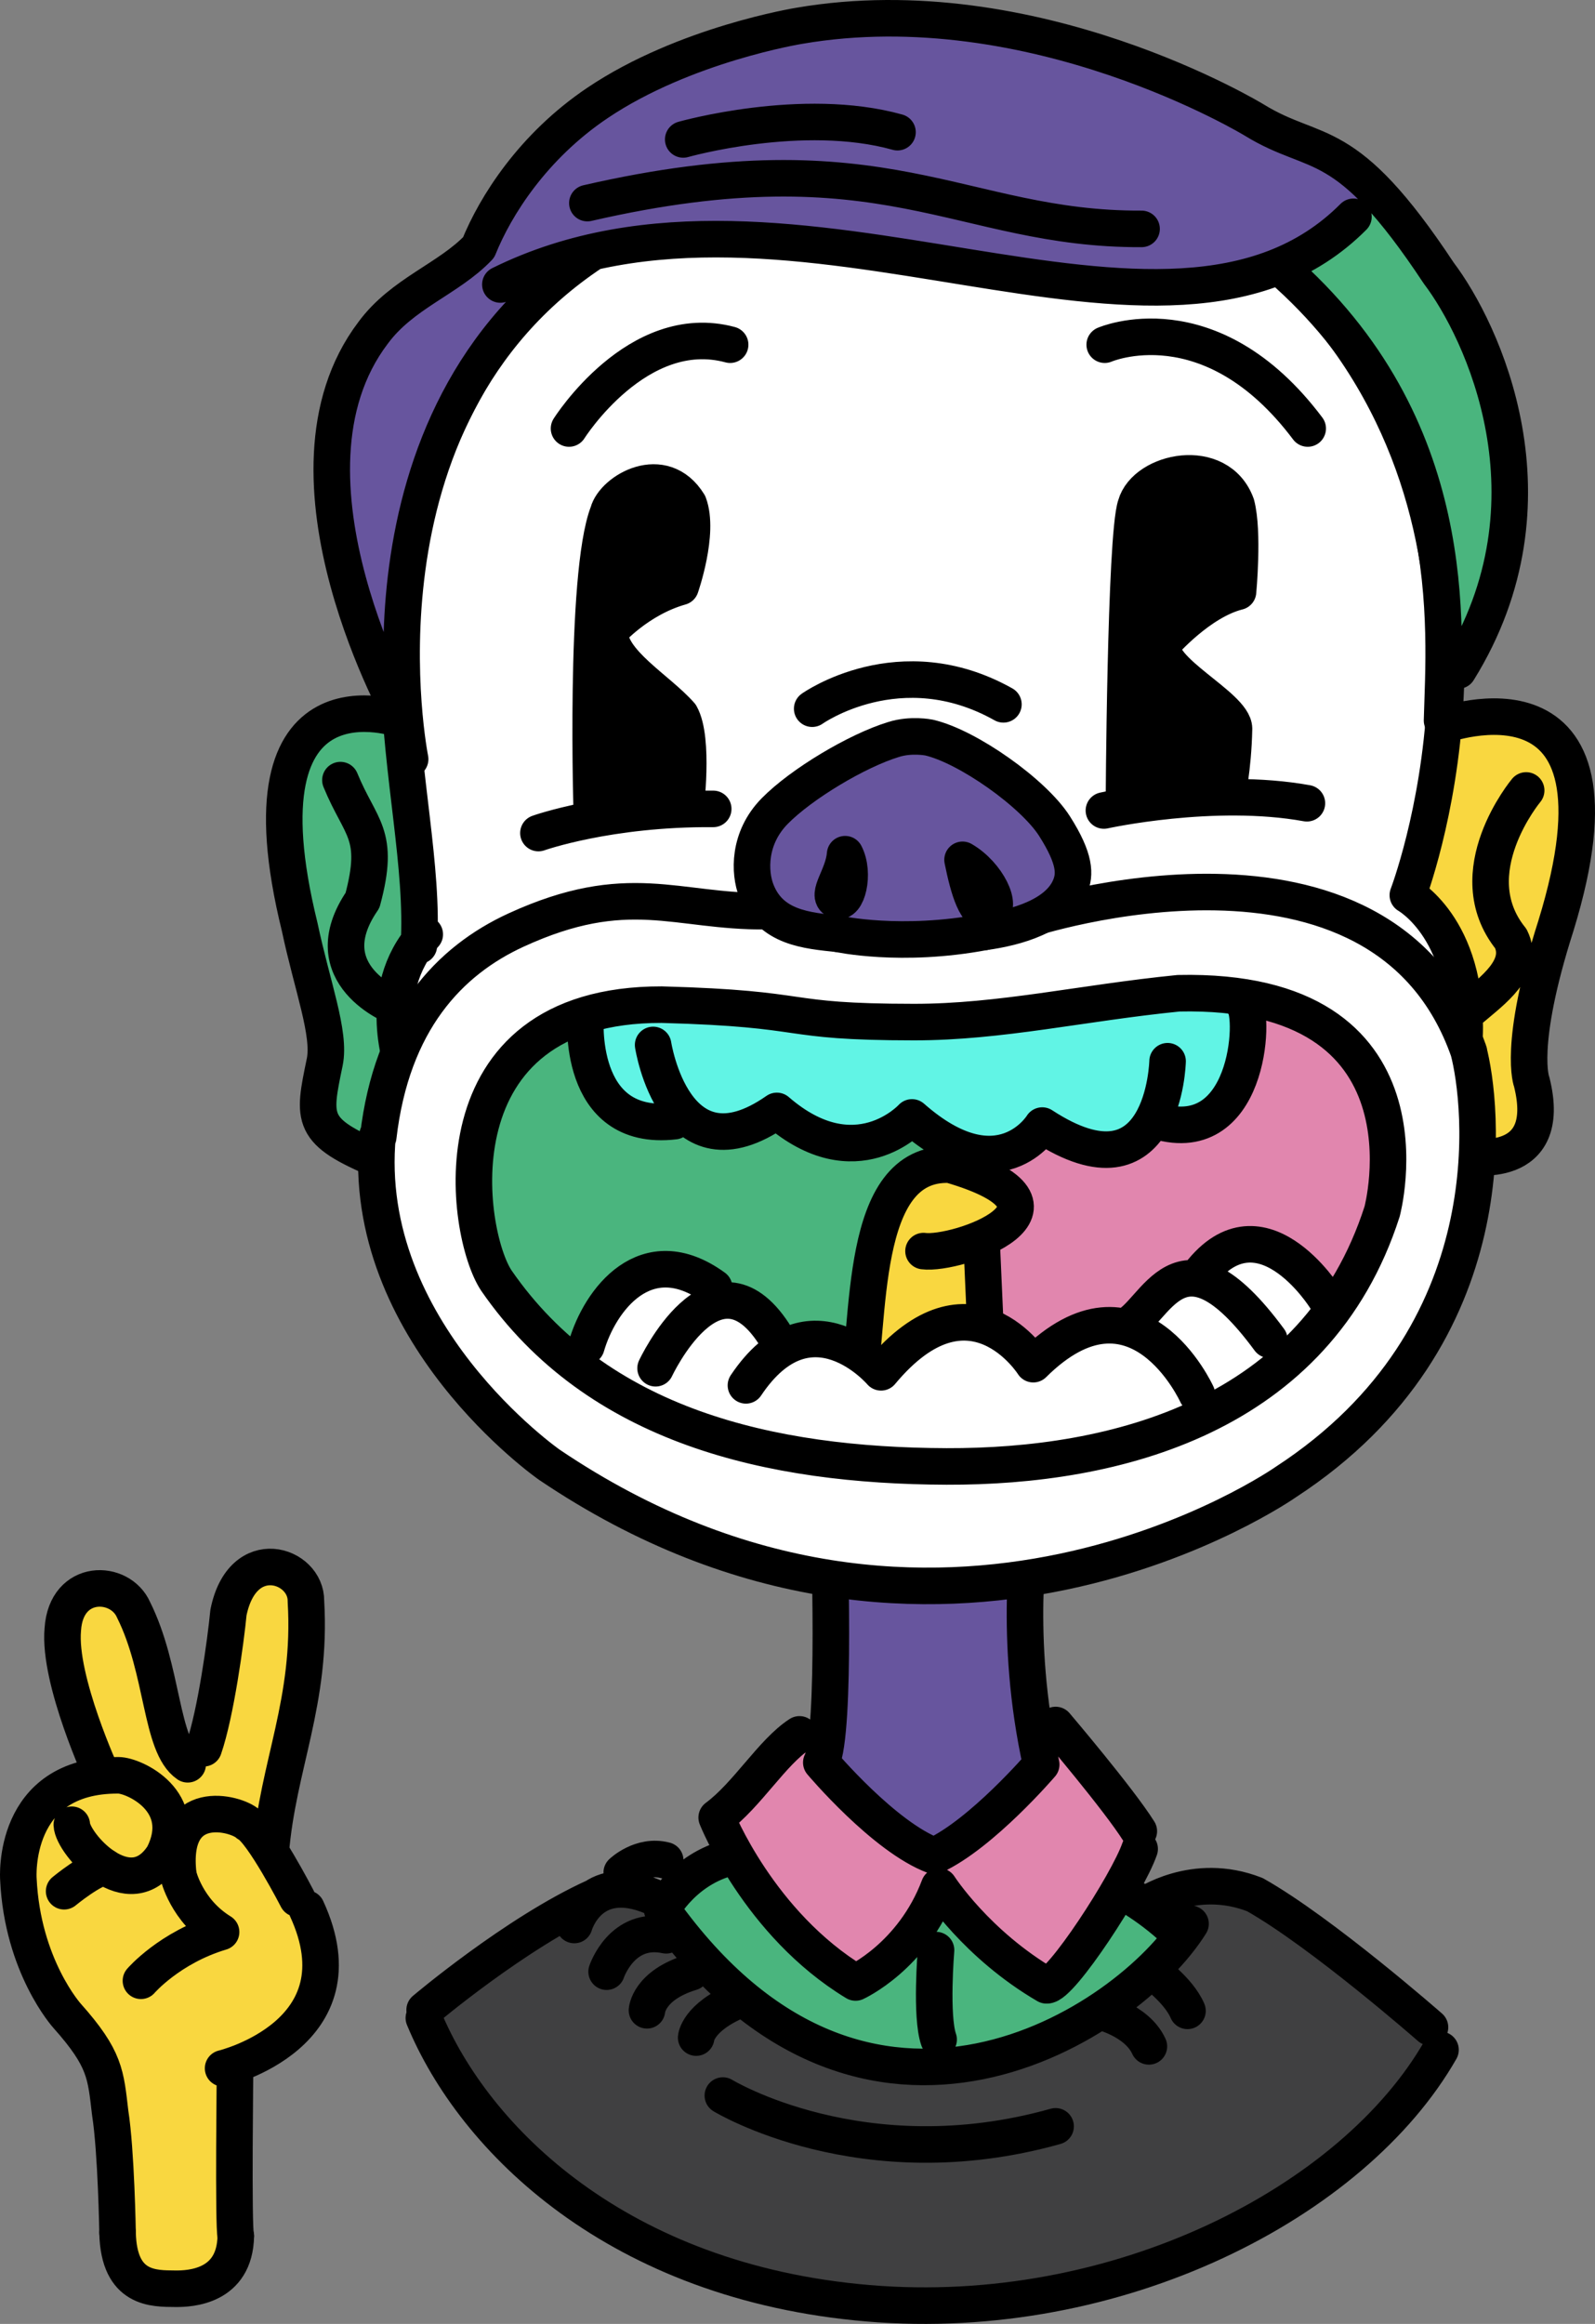 <svg xmlns="http://www.w3.org/2000/svg" viewBox="0 0 371.258 540.679"><rect x="0" y="0" width="371.258" height="540.679" fill="#808080" stroke="none"/><g id="n2301"><g><path fill-rule="evenodd" clip-rule="evenodd" fill="#e186ae" d="M186.254 402.851l6.211 2.427-1.148 4.136 11.27 11.589 10.844 8.18 4.136 1.981 1.125 7.125-4.41 8.593-7.499 7.251-7.592 6.468-11.683-8.959-10.1-11.431-6.666-10.327-3.8-7.72 9.656-9.656 9.656-9.657z"/><path d="M193.192 354.538s26.721-10.406 46.875 1.125c-2.533 9.093-1.259 26.091-1.259 26.091l.866 11.874 2.83 16.349-6.356 6.77-8.216 7.526-10.365 6.892-9.557-6.07-11.058-9.885-5.635-5.795 1.825-10.175.431-11.656-.067-22.812-.314-10.234z" fill-rule="evenodd" clip-rule="evenodd" fill="#67559e"/><path fill-rule="evenodd" clip-rule="evenodd" fill="#e186ae" d="M243.629 461.351l8.598-9.179 7.521-11.523 5.631-10.985-1.596-8.344-7.94-8.394-6.873-9.981-7.46 1.291.994 5.74-6.356 6.77-7.437 6.813-11.144 7.605.528 8.615 7.379 6.921 6.683 6.423 11.472 8.228z"/><path d="M154.191 443.539l6.12-7.145s10.519-6.912 10.69-6.05c.172.862 5.789 9.022 5.789 9.022l7.44 9.004 10.342 9.147 4.619 3.084 8.396-5.898 10.508-14.924 7.378 6.921 9.048 8.383 9.107 6.268 8.598-9.18 8.385-12.991 14.512 10.915-6.455 8.36-7.034 4.94-10.867 7.136-14.024 6.174-12.286 2.911-15.001.403-17.051-4.108-13.632-7.327-12.578-10.616-7.501-8.455-4.503-5.974z" fill-rule="evenodd" clip-rule="evenodd" fill="#4ab57e"/><path fill-rule="evenodd" clip-rule="evenodd" fill="#404041" d="M98.879 466.789l10.136-7.948 12.162-8.506 12.527-7.396 11.367-4.086 10.12 3.085 4.482 8.674 7.358 8.059 8.346 7.045 10.215 6.533 15.342 5.718 13.668 2.316 22.143-3.577 14.024-6.174 14.384-9.606 9.193-9.823 2.151-2.933-9.202-5.879 8.794-3.334 12.632-.762 9.376 5.81 11.437 8.191 12.467 9.886 10.878 9.207 2.437 5.25-5.55 8.377-11.759 12.943-15.596 12.245-20.845 11.501-18.417 6.965-22.615 5.259-20.056 1.908-21.404-.771-24.046-4.406-19.621-6.911-17.822-9.696-14.349-11.139-14.189-15.815-6.339-9.966-3.829-10.244z"/><path d="M144.717 435.661s4.491-4.321 10.119-2.832m-21.158 15.042s3.538-12.757 18.175-6.598m-53.011 26.353s21.215-17.971 39.636-26.292m28.339-18.466c7.115-5.264 12.908-15.213 19.275-19.35m5.075 6.553s14.659 17.409 26.292 21.699m24.897-21.237s-13.843 16.152-24.896 21.236m22.373-75.544s-4.098 24.696 2.522 54.308m-49.399-55.342s1.76 47.935-1.789 54.879m54.546-8.731s14.659 17.221 19.361 24.712m-21.493 35.855c3.188.369 18.883-23.611 21.688-31.73m-46.671 8.716s8.651 13.483 24.983 23.014m-44.44-.663s13.303-6.026 19.457-22.351m-51.781-16.024s9.797 24.731 32.324 38.374m18.735-7.536s-1.282 15.378.603 20.811m-64.371-30.249s5.275-10.161 17.248-12.421m105.759 15.743c-14.392 23.091-75.438 63.335-123.007-3.322m-12.909 14.463s3.542-10.694 13.858-8.465m13.198 37.287s32.476 19.812 77.452 7.161m-95.116-27.001s.364-5.813 10.295-8.833m1.155 15.185s.366-4.688 9.733-8.644m84.122 2.538s8.7 1.968 11.525 8.15m.536-17.639s6.376 4.5 8.447 9.371m-15.883-28.139s7.765 3.956 14.534 10.887m-8.668-7.27s11.454-8.105 25.715-2.508m40.748 30.858s-25.169-22.076-40.748-30.858" fill="none" stroke="#000" stroke-width="8.504" stroke-linecap="round" stroke-linejoin="round" stroke-miterlimit="22.926"/><path d="M98.657 469.502c11.72 28.343 45.261 61.475 103.423 66.376 58.053 4.891 112.957-23.518 133.217-58.964" fill="none" stroke="#000" stroke-width="8.504" stroke-linecap="round" stroke-linejoin="round" stroke-miterlimit="22.926"/></g></g><g id="n2302"><g><path fill-rule="evenodd" clip-rule="evenodd" fill="#4ab57e" d="M218.109 344.299l-110.24-31.911-8.62-101.071h118z"/><path fill-rule="evenodd" clip-rule="evenodd" fill="#e186ae" d="M318.869 306.388l-102 38-.859-132.983h118z"/><path fill-rule="evenodd" clip-rule="evenodd" fill="#4ab57e" d="M93.373 167.433l1.205 12.474 1.898 16.451 1.119 14.519-.095 9.136-4.739 10.919-1.725 10.326 5.314 2.974-4.257 9.566-2.322 8.431-1.06 6.157-6.96-1.442-6.268-4.835-1.214-7.985 1.315-7.014.057-5.945-3.542-15.657-4.994-23.1-.896-14.036 3.488-14.188 5.148-5.487 10.376-2.65 8.152 1.386z"/><path fill-rule="evenodd" clip-rule="evenodd" fill="#fff" d="M96.35 244.233l4.408-6.64 8.899-8.821 14.567-6.638 11.284-5.005 16.124-1.204 14.59 1.535 11.509.62 12.138 19.308 3 7-3-11 16-6 3.667 6.667 7.333-5.667 11 3h5l1 7 13.76-23.929.642 2.855 14.599-2.564 15.284-1.073 18.228 1.424 15.977 4.848 9.925 5.855 8.89 8.704 4.807 7.362 3.459-3.611-1.278-11.077-4.862-11.993-5.608-6.919 3.842-12.873 3.839-20.864 1.247-21.581-1.336-18.8-4.019-19.015-7.791-20.002-10.959-17.826-13.58-15.105-20.257-14.182-22.01-8.22-22.39-3.345-22.505-.019-19.301 1.74-21.05 4.261-19.743 7.204-14.791 8.47-14 11.927-12.493 16.669-8.342 16.563-5.567 16.865-2.609 13.898-1.044 13.197.426 18.653 1.918 19.223 1.859 18.509.512 11.828-1.406 6.995-3.381 8.492-1.678 9.229z"/><path fill-rule="evenodd" clip-rule="evenodd" fill="#f9d740" d="M335.655 169.65l8.396-2.707 10.385.661 7.95 5.088 4.27 10.734.233 8.885-2.137 13.558-2.59 9.514-3.093 10.664-2.51 12.241-.543 10.546 1.403 9.116-2.273 7.533-5.56 3.284-7.917.769-.528-9.768-1.891-10.241-1.539-9.463 2.514-5.555-2.525-9.155-4.4-10.166-5.608-6.918 3.842-12.874 1.92-10.431 1.71-9.297.491-6.018z"/><path d="M94.01 248.923s-7.141-18.202 4.859-31.535m228.823-9.118s15.177 8.452 13.04 35.613M115.412 78.882c15.375-20.625 41.995-39.19 93.019-42.261 29.44-1.771 70.645-.748 101.232 37.011m18.029 134.638s29.22-76.138-18.03-134.638M97.5 220.013c2.25-36.376-20.714-84.881 17.911-141.131m220.572 89.841s45.679-16.716 26.179 46.66m-5.625 36.375s-3.375-8.25 5.625-36.375m-20.25 53.624s19.875 3.75 14.625-17.249m-1.301-67.852s-15.949 19.102-3.574 34.477m-9 16.125c4.499-3.875 12.375-9.375 9-16.125m-258.289-50.95s-38.993-14.207-23.618 48.23m18.749 54.375c-16.378-6.823-15.7-9.534-12.92-22.928 1.374-6.621-2.925-17.688-5.83-31.447m9.482-34.161c4.688 11.438 9.333 12.406 5.143 27.975m7.767 24.838s-19.7-7.465-7.767-24.839" fill="none" stroke="#000" stroke-width="8.504" stroke-linecap="round" stroke-linejoin="round" stroke-miterlimit="22.926"/><g><g><path fill-rule="evenodd" clip-rule="evenodd" d="M145.971 143.12l7.44-4.683 5.006-1.897 2.303-9.564-.128-8.81-5.546-5.431-8.136.871-5.367 5.684-1.517 5.741-1.371 10.664-.989 19.137-.175 13.113.092 13.692.203 9.055 9.491-1.462 8.059-.735 4.2-.209.659-11.074-.972-8.88-6.908-7.651-7.681-7.319-1.422-7.836 2.759-2.406zm116.302 4.207l.456-12.393.795-12.14 2.373-8.054 7.32-4.195 9.297.844 4.841 4.969 1.18 6.416-.021 9.745-.347 5.146-6.956 3.089-5.567 4.12-4.914 4.792 3.666 7.001 5.114 4.316 5.613 4.857 2.107 3.7-.359 6.63-1.333 9.324-7.644.301-7.694.694-8.598 1.209.06-7.378.16-12.364.224-11.819.227-8.81z"/><path d="M132.449 99.696s15.938-25.313 37.5-19.5m87.188 0s24.563-10.687 47.25 19.5m-47.438 88.875s25.5-5.625 47.25-1.687m-178.875 6.937s16.313-5.812 40.688-5.625m-24.469-68.906c1.312-5.062 12.749-11.812 18.75-2.062m-22.507 73.464s-1.868-56.964 3.757-71.402m16.874 17.25s4.41-12.592 1.876-19.312m-18.375 29.625s6.562-7.5 16.499-10.312m.001 29.812c-5.25-6-16.688-12.375-16.5-19.5m17.618 41.433s2.069-16.309-1.118-21.934m105.937-48.749c2.25-8.062 19.311-11.625 23.438-.188m-26.191 70.283s.316-62.971 2.753-70.096m23.812 20.063s1.314-13.875-.374-20.25m-17.063 32.251s8.436-9.75 17.436-12.001m-.936 31.875c0-5.25-18.535-13.717-16.5-19.874m14.808 35.828s1.504-6.579 1.692-15.954" fill="none" stroke="#000" stroke-width="8.504" stroke-linecap="round" stroke-linejoin="round" stroke-miterlimit="22.926"/></g><g><path fill-rule="evenodd" clip-rule="evenodd" fill="#4ab57e" d="M297.963 62.194l9.835-5.683 7.232-6.069 5.749-5.41 7.584 9.171 7.651 10.883 6.364 11.002 5.257 13.522 3.022 13.813.684 14.581-2.275 15.502-4.259 12.304-3.927 7.729-4.849-.036-.22-10.889-1.638-15.534-3.441-14.887-6.837-17.101-7.495-12.523-8.57-10.726-9.867-9.649z"/><path fill-rule="evenodd" clip-rule="evenodd" fill="#67559e" d="M93.529 156.27l.437-16.35 2.349-16.784 5.694-19.478 8.555-18.998 12.567-13.871 13.077-10.941 14.702-3.384 15.716-.824 19.003.944 20.406 2.54 23.013 3.658 19.079 2.714 20.687 1.357 16.673-1.394 12.476-3.265 11.341-6.947 11.102-10.61-8.739-7.359-9.478-5.493-14.595-6.287-16.942-7.872-22.412-7.59-27.106-5.072-23.197-.393-21.611 3.56-22.546 7.776-15.923 8.876-12.625 11.15-7.559 9.774-6.268 11.86-7.581 6.112-12.175 8.58-7.34 8.91-5.555 13.863-1.533 14.568.904 11.81 3.655 16.551 5.657 15.914 6.092 2.395z"/><path d="M136.717 47.254c69.375-15.938 86.625 6.187 129 6M159.03 32.442s27.75-7.875 49.875-1.688m-92.438 35.438c68.25-33.717 154.876 28.125 198.563-15.75M95.467 176.629s-15.97-79.384 42.587-118.03m197.601 109.03c.592-21.54 4.755-68.45-37.692-105.435M94.162 167.981s-32.632-57.164-7.32-90.539m24.563-19.875c-6.938 7.313-17.812 10.687-24.562 19.875M186.03 6.004s-26.614 4.273-46.926 17.924c-15.076 10.13-23.806 23.993-27.699 33.639m180.562-29.625S240.592-3.371 186.029 6.004m148.876 57.563c9.952 13.109 29.062 52.876 4.5 92.438M291.967 27.942c14.625 9 21 2.438 42.938 35.625" fill="none" stroke="#000" stroke-width="8.504" stroke-linecap="round" stroke-linejoin="round" stroke-miterlimit="22.926"/></g></g></g></g><g id="n2303"><g><path fill-rule="evenodd" clip-rule="evenodd" fill="#f9d740" d="M199.65 323.178l1.351-11.086 1.682-21.434 3.373-10.887 5.967-6.751 7.316-2.045 7.39 2.472 5.386 3.412 2.896 4.384-3.397 5.443-3.114 2.52.369 7.182.485 16.156-.83 5.079-8.241-2.217-8.677 2.042-6.053 3.943-5.903 1.787z"/><path d="M199.365 324.693c3.41-16.719.187-54.615 21.775-53.715m-6.179 20.101c7.768 1.035 40.224-10.2 6.179-20.101m8.635 47.375s-.696-16.62-1.313-29.962" fill="none" stroke="#000" stroke-width="8.504" stroke-linecap="round" stroke-linejoin="round" stroke-miterlimit="22.926"/></g></g><g id="n2304"><g><g><g><path d="M344.372 258.441l-1.914-12.757-6.244-12.478-10.253-11.382-16.778-8.746-13.579-3.439-18.621-.976-15.469 1.304-13.075 2.507-13.636 3.592-14.978 2.223-15.639.271-12.958-1.541-8.61-1.921-7.922-2.272-11.983-1.072-11.374-.971-13.029.973-13.648 5.225-13.1 5.969-10.613 9.652-5.517 8.701-3.75 9.211-2.907 13.205-.143 15.013 1.781 9.909 4.746 13.285 7.361 12.989 7.495 9.816 11.099 11.347 11.709 8.855 12.369 7.203 13.008 6.184 14.116 5.189 15.978 4.061 16.486 2.271 14.814.444 16.164-1.195 15.849-2.855 16.118-4.645 16.078-6.508 13.254-7.071 12.891-9.175 11.42-10.98 8.436-11.124 8.228-16.1 4.657-15.982 1.719-13.327-.036-12.882zm-42.456 54.876c-25.667 20.333-75 42.667-155.667 13 0 0-32.333-14.667-34.667-36.667-2.333-22-2-45.333 17.667-53 19.667-7.667 47.333-.667 65.667-.667s70-2.333 83.333-4.667c13.333-2.333 28.667-2.333 37 17.667 8.334 20 12.334 44-13.333 64.334z" fill-rule="evenodd" clip-rule="evenodd" fill="#fff"/><path fill-rule="evenodd" clip-rule="evenodd" fill="#fff" d="M133.957 317.441l3.501-5.189 5.176-7.317 5.358-6.812 6.202-3.72 6.529.617 4.376 2.475 2.864 5.191 7.347 2.108 4.758 5.395 2.073 3.512 8.775-2.131 8.609 3.057 6.259 3.825 7.123-6.383 9.636-4.308 8.869 1.907 6.007 4.004 3.09 3.717 6.012-5.018 7.265-3.44 7.851-.221 6.15-5.521 6.947-5.359 4.551-.215 6.976-7.249 6.534-.056 6.901 3.933 4.613 4.606 6.783 4.729-7.47 9.088-9.422 8.279-13.593 8.231-18.361 6.868-15.426 3.266-17.449 1.689-17.102.035-12.311-.745-18.602-2.592-14.49-3.61-13.072-4.877-9.956-5.098-9.881-6.671z"/><path d="M136.3 236.296l9.708-2.135 13.596-.239 13.453.791 18.734 2.296 15.563.754 17.053-.419 9.22-.893 17.586-2.388 11.279-1.584 11.846-1.39 11.967.488 2.139 6.235 1.072 7.578-1.58 7.312-3.459 5.58-6.123 3.31-10.026-1.079-4.018 4.789-8.591 2.073-7.577-2.349-5.549-3.152-6.093 5.227s-10.034 1.02-9.098 1.155c.937.134-7.94-3.023-7.94-3.023l-7.186-5.254-9.306 5.341-10.608-.2-7.775-3.755-3.762-2.901-6.903 3.733-6.749 1.024-5.664-2.081-2.713-2.43-5.877 3.324-7.062-3.92-5.308-5.381-3.74-8.314-.509-8.123z" fill-rule="evenodd" clip-rule="evenodd" fill="#61f4e5"/><path d="M136.3 236.296s-2.343 27.253 20.685 24.553m-4.959-17.732s4.926 32.021 28.8 15.347m31.451 1.515s-13.073 14.4-31.452-1.516m61.769 3.411s-9.852 16.105-30.316-1.895m59.494-13.073s-.758 33.536-29.179 14.968m46.924-28.238c2.654 2.463 1.327 34.609-21.188 26.876m-131.84 52.709c3.092-10.68 13.825-25.234 29.741-13.676m-13.636 18.792s13.642-29.179 27.473-8.147m25.011 9.094s-16.484-19.326-31.452 3.032m66.883-4.927s-14.589-23.115-35.432 1.895m73.516 5.116s-14.02-30.884-38.084-7.01m21.128-8.68c7.389-2.653 12.598-25.805 33.819 2.995m13.075-9.672s-15.497-24.86-30.037-4.556" fill="none" stroke="#000" stroke-width="8.504" stroke-linecap="round" stroke-linejoin="round" stroke-miterlimit="22.926"/><path d="M178.208 211.996c-20.842.189-32.035-7.557-58.06 4.375-15.568 7.138-28.985 21.251-32.105 48.13m151.149-50.549s82.659-27.325 102.744 30.843m-214.059 95.998s-44.336-30.885-39.978-76.737m211.45 80.716s-81.094 57.031-171.472-3.979m213.915-96.442c3.218 12.008 9.852 66.316-42.443 100.421m-145.325-111.03c35.93.972 26.715 4.044 58.737 4.057 20.125.008 39.083-4.47 61.578-6.711m47.368 50.779s14.021-52.106-47.368-50.779m-158.777 66.884c-7.404-10.983-15.16-64.338 38.463-64.231m167.682 48.126c-15.347 47.747-62.144 59.456-101.397 59.315-40.922-.146-81.283-9.246-104.748-43.21" fill="none" stroke="#000" stroke-width="8.504" stroke-linecap="round" stroke-linejoin="round" stroke-miterlimit="22.926"/></g><path d="M178.208 211.996s13.457 3.726 30.636 3.726 35.368-3.368 35.368-3.368" fill-rule="evenodd" clip-rule="evenodd" fill="none" stroke="#000" stroke-width="8.504" stroke-linecap="round" stroke-linejoin="round" stroke-miterlimit="22.926"/></g><g><path fill-rule="evenodd" clip-rule="evenodd" fill="#67559e" d="M187.205 216.148l-8.281-6.147-3.875-9.249 3.912-10.505 10.051-8.358 8.499-4.821 10.487-5.019 8.24-.448 6.83 2.59 7.846 4.595 6.463 4.847 5.271 5.68 5.194 7.073 1.912 6.356-1.62 5.346-5.874 5.513-10.299 2.768-14.208 1.946-14.877.917-15.671-3.084z"/><path d="M229.134 216.828c7.529-1.037 17.17-3.78 19.953-10.53 1.173-2.845 1.283-6.357-3.621-14.075-4.904-7.718-20.272-18.564-29.228-20.623 0 0-4.16-.845-8.24.448-8.508 2.597-21.464 10.34-27.673 16.658-6.209 6.318-5.919 14.288-4.295 18.517 3.333 8.675 11.824 9.278 19.072 10.053" fill="none" stroke="#000" stroke-width="8.504" stroke-linecap="round" stroke-linejoin="round" stroke-miterlimit="22.926"/><path d="M196.714 198.737c-.432 5.202-4.568 9.493-2.06 10.748 2.508 1.254 4.388-6.269 2.06-10.748zm27.332 1.309c5.883 3.419 9.404 11.055 6.413 12.201-3.169 1.214-5.042-5.438-6.413-12.201zm-28.944 17.23s14.611 3.225 34.032-.448" fill="none" stroke="#000" stroke-width="8.504" stroke-linecap="round" stroke-linejoin="round" stroke-miterlimit="22.926"/></g><path d="M189.048 164.884s20.416-14.536 44.511-1.012" fill="none" stroke="#000" stroke-width="8.504" stroke-linecap="round" stroke-linejoin="round" stroke-miterlimit="22.926"/></g></g><g id="n2305"><g><path fill-rule="evenodd" clip-rule="evenodd" fill="#f9d740" d="M23.846 413.214l-3.631-8.796L15.967 391l-1.352-11.927 3.102-7.416 5.226-2.093 8.152 5 2.78 6.794 2.354 8.512 1.928 8.619 5.53 11.987 3.732-3.731L49 401.123l2.115-10.762 1.552-10.674 1.63-8.318 4.833-5.85 7.835.109 4.087 5.301.317 7.208-.487 9.279-2.001 12.547-2.59 11.542-2.071 10.09-2.011 8.039-6.872-6.627-8.157-.498-4.475 3.71-3.019-1.898-3.467-6.996-7.21-4.083-5.163-.028z"/><path d="M16.587 415.015l7.259-1.801 8.056 1.101 4.317 3.01 3.196 5.373 4.728 1.598 6.378-2.236 7.158 2.252s3.619 5.236 4.53 5.321c.911.086 5.296 8.949 5.296 8.949l5.972 11.066.939 10.522-2.629 7.488-6.146 6.817-10.92 5.869-.089 8.953-.063 9.947-.008 9.172.138 9.64-.779 7.418-5.163 5.496-7.964 1.525-8.538-1.596-5.042-5.538.026-10.893-.641-13.526-1.167-11.228-2.44-10.425-4.493-6.904-8.613-12.528-3.504-13.472-2.087-11.639 2.33-9.874 3.572-5.41 6.391-4.447z" fill-rule="evenodd" clip-rule="evenodd" fill="#f9d740"/><path d="M16.714 424.546c.155 4.353 13.37 19.433 21.299 7.151m-10.416-18.655c3.576 0 16.79 6.062 10.416 18.656m-33.736 5.441s-1.71-24.253 23.32-24.097m-11.971 55.967s-10.417-11.505-11.35-31.87m21.377 54.49c-1.064-8.988-1.088-12.593-10.027-22.62m11.738 50.448s-.314-18.938-1.71-27.828m29.067-11.283s-.462 38.023.16 39.889m-2.954-39.022s32.959-7.929 19.433-37.156m-13.68-19.744c-2.643-2.487-18.375-6.755-16.169 11.971m27.673 5.441s-8.131-15.759-11.504-17.412m-33.834-11.099s-10.319-22.326-9.23-34.141m16.479-4.509c6.995 13.992 6.219 31.559 12.593 35.912m3.731-3.731c2.798-8.084 5.13-25.03 5.752-31.56m18.034-2.642c.155-8.551-14.77-13.526-18.034 2.642m9.847 55.703c1.631-20.096 9.587-35.026 8.187-58.345m-40.11 2.021c-3.109-7.151-15.702-7.463-16.479 4.508" fill="none" stroke="#000" stroke-width="8.504" stroke-linecap="round" stroke-linejoin="round" stroke-miterlimit="22.926"/><path d="M27.364 519.457c.285 13.327 8.516 12.983 13.429 13.04 3.462.04 13.877-.419 14.089-12.262m-22.078-59.388s6.685-7.773 18.656-11.349m-9.949-13.214s1.866 8.24 9.95 13.215m-36.535-9.484s6.512-5.364 9.553-5.636" fill="none" stroke="#000" stroke-width="8.504" stroke-linecap="round" stroke-linejoin="round" stroke-miterlimit="22.926"/></g></g></svg>